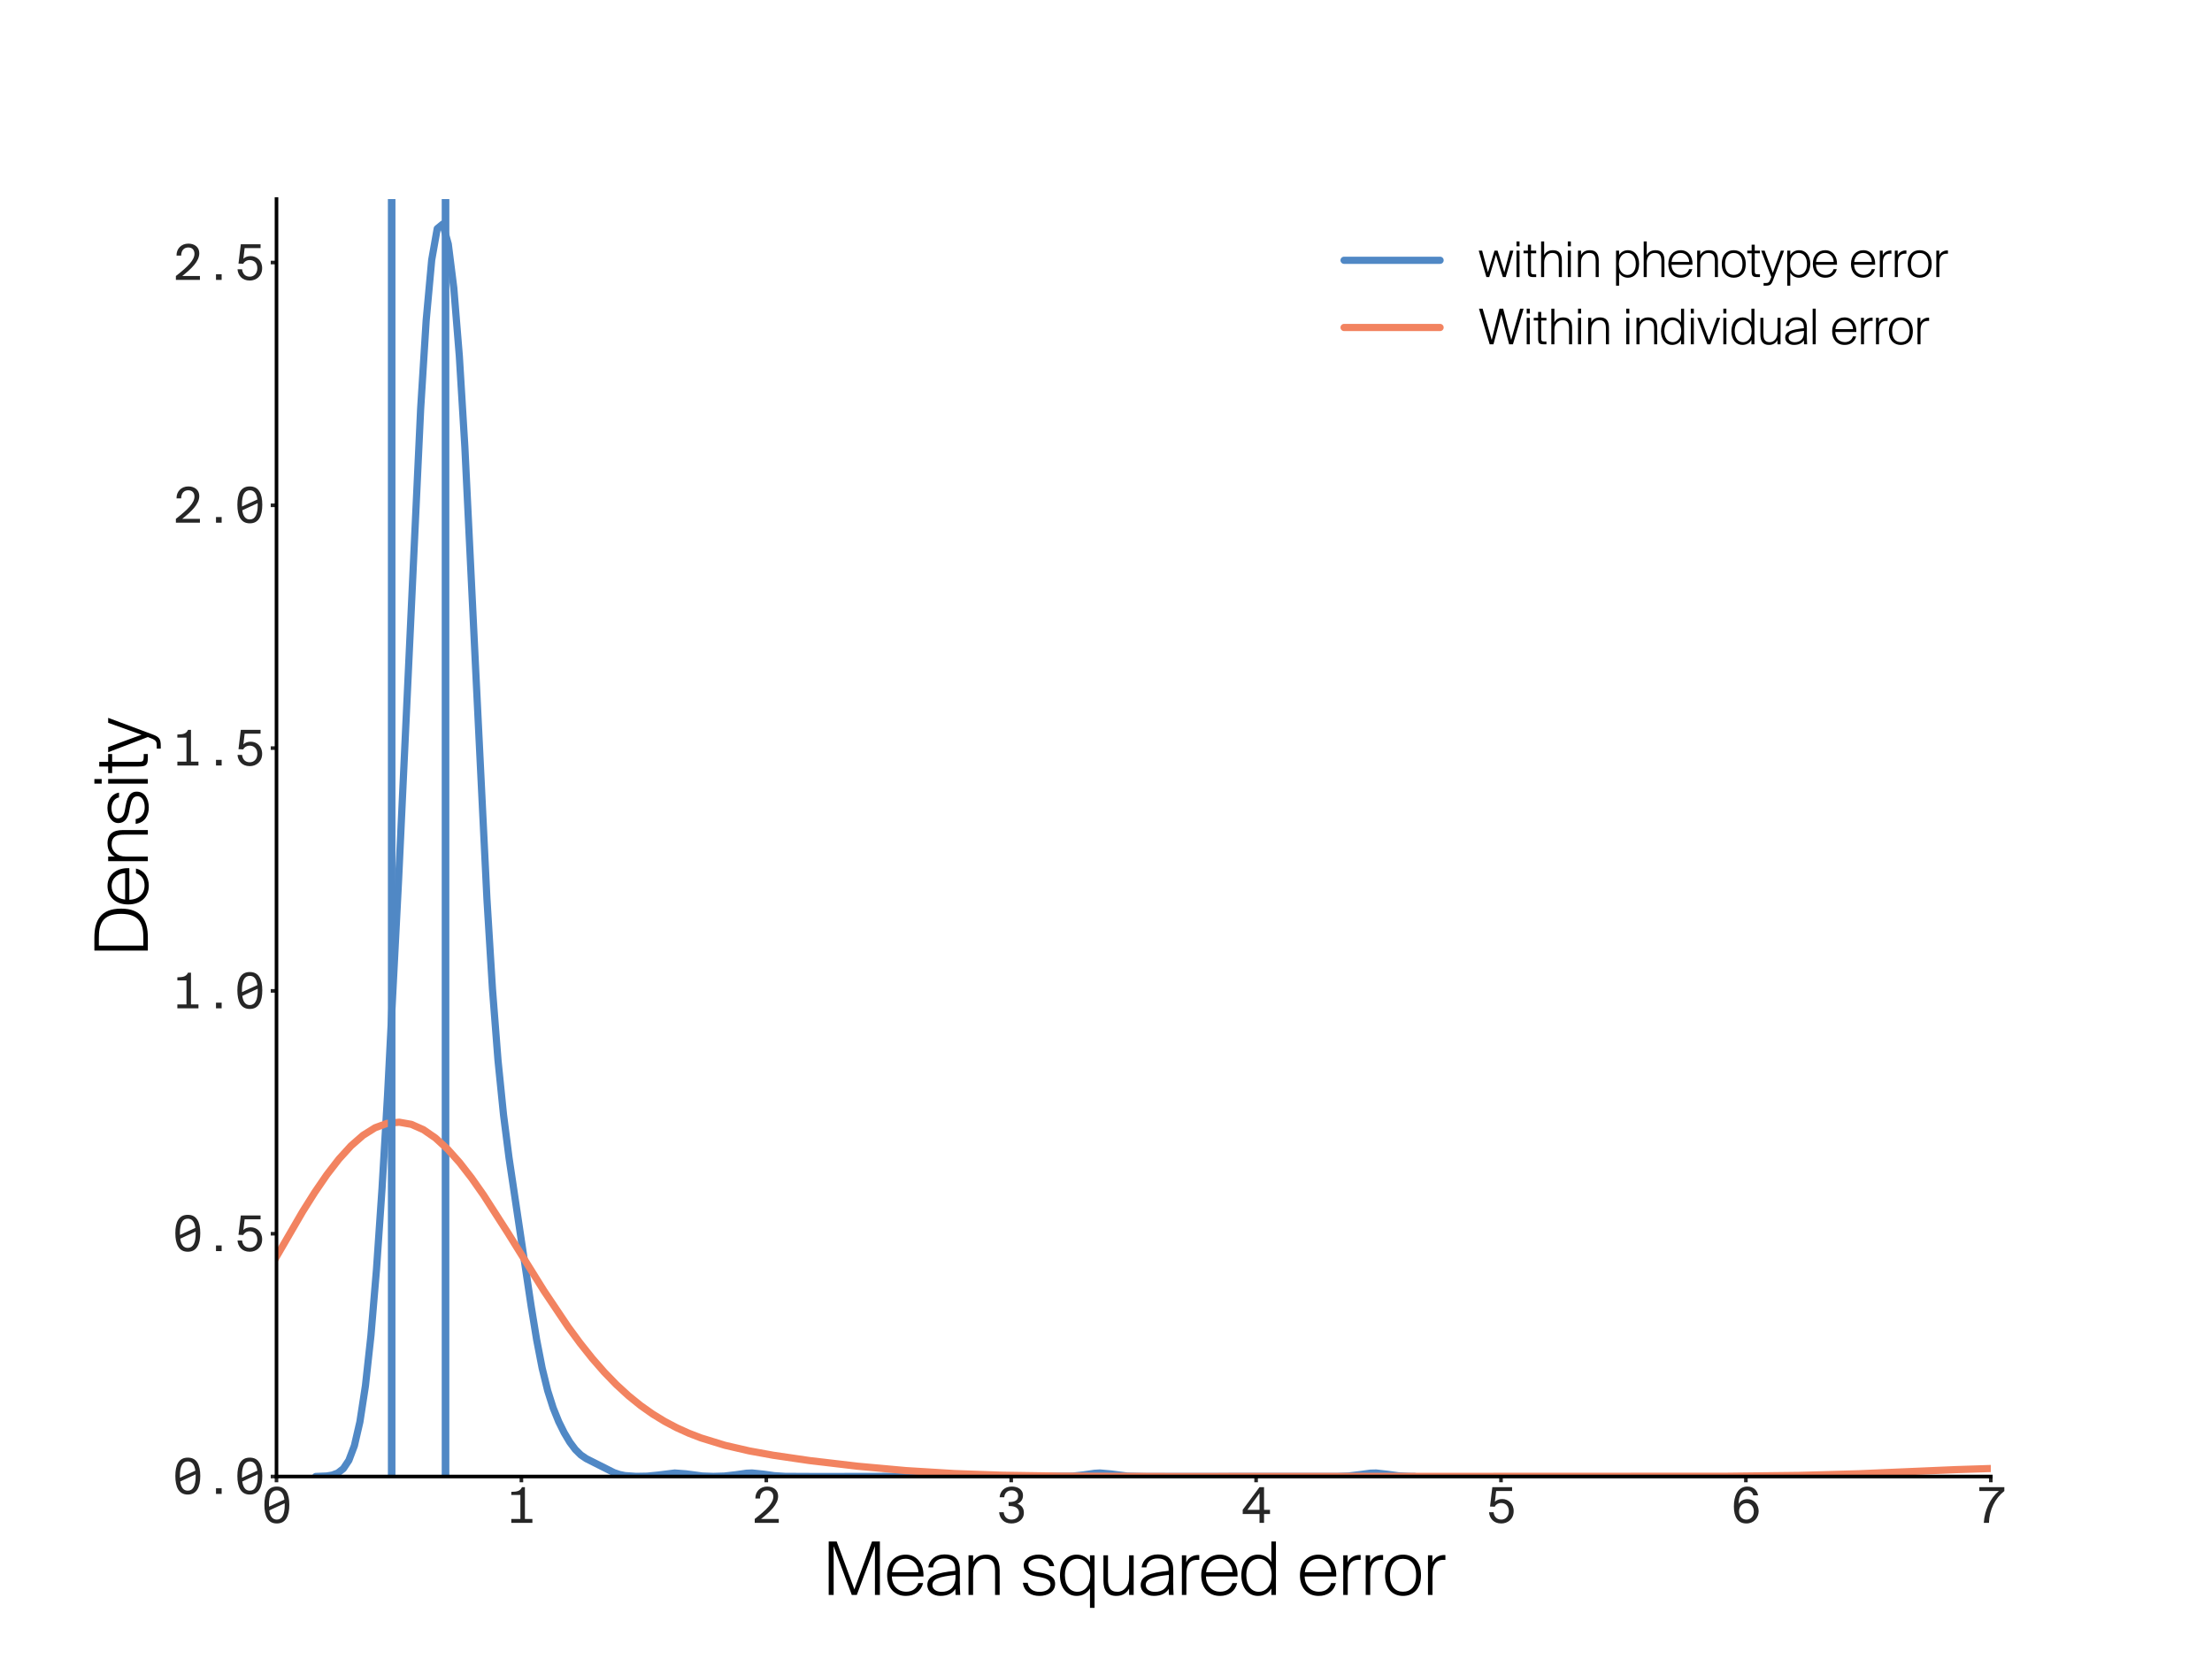 <?xml version="1.0" encoding="utf-8" standalone="no"?>
<!DOCTYPE svg PUBLIC "-//W3C//DTD SVG 1.1//EN"
  "http://www.w3.org/Graphics/SVG/1.1/DTD/svg11.dtd">
<svg xmlns:xlink="http://www.w3.org/1999/xlink" width="460.8pt" height="345.6pt" viewBox="0 0 460.8 345.6" xmlns="http://www.w3.org/2000/svg" version="1.1">
 <defs>
  <style type="text/css">*{stroke-linejoin: round; stroke-linecap: butt}</style>
 </defs>
 <g id="figure_1">
  <g id="patch_1">
   <path d="M 0 345.6 
L 460.8 345.6 
L 460.8 0 
L 0 0 
L 0 345.6 
z
" style="fill: none"/>
  </g>
  <g id="axes_1">
   <g id="patch_2">
    <path d="M 57.6 307.584 
L 414.72 307.584 
L 414.72 41.472 
L 57.6 41.472 
L 57.6 307.584 
z
" style="fill: none"/>
   </g>
   <g id="matplotlib.axis_1">
    <g id="xtick_1">
     <g id="line2d_1">
      <defs>
       <path id="ma9f92d097b" d="M 0 0 
L 0 1.2 
" style="stroke: #262626; stroke-width: 0.75"/>
      </defs>
      <g>
       <use xlink:href="#ma9f92d097b" x="57.6" y="307.584" style="fill: #262626; stroke: #262626; stroke-width: 0.75"/>
      </g>
     </g>
     <g id="text_1">
      <!-- 0 -->
      <g style="fill: #262626" transform="translate(54.37 317.234) scale(0.1 -0.1)">
       <defs>
        <path id="SuisseIntlMono-30" d="M 2061 -83 
C 3232 -83 3686 902 3686 2342 
C 3686 3782 3232 4723 2061 4723 
C 890 4723 442 3782 442 2342 
C 442 902 890 -83 2061 -83 
z
M 1037 2342 
C 1037 3610 1363 4224 2061 4224 
C 2618 4224 2944 3827 3046 3021 
L 1043 2106 
C 1037 2182 1037 2259 1037 2342 
z
M 2061 422 
C 1510 422 1190 826 1082 1619 
L 3085 2547 
C 3091 2477 3091 2413 3091 2342 
C 3091 1075 2758 422 2061 422 
z
" transform="scale(0.016)"/>
       </defs>
       <use xlink:href="#SuisseIntlMono-30"/>
      </g>
     </g>
    </g>
    <g id="xtick_2">
     <g id="line2d_2">
      <g>
       <use xlink:href="#ma9f92d097b" x="108.617" y="307.584" style="fill: #262626; stroke: #262626; stroke-width: 0.75"/>
      </g>
     </g>
     <g id="text_2">
      <!-- 1 -->
      <g style="fill: #262626" transform="translate(105.387 317.234) scale(0.1 -0.1)">
       <defs>
        <path id="SuisseIntlMono-31" d="M 2093 4640 
C 1856 4134 1478 4051 704 4032 
L 704 3629 
L 1888 3629 
L 1888 506 
L 704 506 
L 704 0 
L 3450 0 
L 3450 506 
L 2477 506 
L 2477 4640 
L 2093 4640 
z
" transform="scale(0.016)"/>
       </defs>
       <use xlink:href="#SuisseIntlMono-31"/>
      </g>
     </g>
    </g>
    <g id="xtick_3">
     <g id="line2d_3">
      <g>
       <use xlink:href="#ma9f92d097b" x="159.634" y="307.584" style="fill: #262626; stroke: #262626; stroke-width: 0.75"/>
      </g>
     </g>
     <g id="text_3">
      <!-- 2 -->
      <g style="fill: #262626" transform="translate(156.405 317.234) scale(0.1 -0.1)">
       <defs>
        <path id="SuisseIntlMono-32" d="M 2138 4723 
C 1197 4723 582 4051 595 3168 
L 1197 3168 
C 1210 3930 1651 4224 2131 4224 
C 2656 4224 2931 3878 2931 3398 
C 2931 2586 2067 1715 512 506 
L 512 0 
L 3642 0 
L 3642 506 
L 1338 506 
C 2522 1453 3558 2400 3558 3475 
C 3558 4262 2950 4723 2138 4723 
z
" transform="scale(0.016)"/>
       </defs>
       <use xlink:href="#SuisseIntlMono-32"/>
      </g>
     </g>
    </g>
    <g id="xtick_4">
     <g id="line2d_4">
      <g>
       <use xlink:href="#ma9f92d097b" x="210.651" y="307.584" style="fill: #262626; stroke: #262626; stroke-width: 0.75"/>
      </g>
     </g>
     <g id="text_4">
      <!-- 3 -->
      <g style="fill: #262626" transform="translate(207.422 317.234) scale(0.1 -0.1)">
       <defs>
        <path id="SuisseIntlMono-33" d="M 2048 422 
C 1427 422 1107 819 1043 1382 
L 448 1382 
C 506 627 1011 -83 2042 -83 
C 2861 -83 3667 384 3667 1306 
C 3667 1779 3482 2253 2829 2477 
C 3296 2669 3552 3078 3552 3552 
C 3552 4397 2835 4723 2086 4723 
C 1178 4723 576 4147 512 3328 
L 1114 3328 
C 1158 3846 1478 4224 2067 4224 
C 2541 4224 2925 3962 2925 3494 
C 2925 2957 2515 2707 1754 2707 
L 1683 2707 
L 1683 2189 
L 1773 2189 
C 2483 2189 3040 1952 3040 1299 
C 3040 749 2637 422 2048 422 
z
" transform="scale(0.016)"/>
       </defs>
       <use xlink:href="#SuisseIntlMono-33"/>
      </g>
     </g>
    </g>
    <g id="xtick_5">
     <g id="line2d_5">
      <g>
       <use xlink:href="#ma9f92d097b" x="261.669" y="307.584" style="fill: #262626; stroke: #262626; stroke-width: 0.75"/>
      </g>
     </g>
     <g id="text_5">
      <!-- 4 -->
      <g style="fill: #262626" transform="translate(258.439 317.234) scale(0.1 -0.1)">
       <defs>
        <path id="SuisseIntlMono-34" d="M 2464 3846 
L 2464 1696 
L 890 1696 
L 2464 3846 
z
M 3827 1696 
L 3053 1696 
L 3053 4640 
L 2458 4640 
L 275 1696 
L 275 1146 
L 2464 1146 
L 2464 0 
L 3053 0 
L 3053 1146 
L 3827 1146 
L 3827 1696 
z
" transform="scale(0.016)"/>
       </defs>
       <use xlink:href="#SuisseIntlMono-34"/>
      </g>
     </g>
    </g>
    <g id="xtick_6">
     <g id="line2d_6">
      <g>
       <use xlink:href="#ma9f92d097b" x="312.686" y="307.584" style="fill: #262626; stroke: #262626; stroke-width: 0.75"/>
      </g>
     </g>
     <g id="text_6">
      <!-- 5 -->
      <g style="fill: #262626" transform="translate(309.456 317.234) scale(0.1 -0.1)">
       <defs>
        <path id="SuisseIntlMono-35" d="M 2061 422 
C 1440 422 1120 819 1056 1382 
L 461 1382 
C 518 627 1024 -83 2054 -83 
C 2880 -83 3667 480 3667 1530 
C 3667 2534 2950 3098 2182 3098 
C 1811 3098 1466 2989 1222 2752 
L 1389 4141 
L 3462 4141 
L 3462 4640 
L 890 4640 
L 589 2125 
L 1203 2099 
C 1299 2323 1606 2586 2048 2586 
C 2528 2586 3040 2278 3040 1523 
C 3040 819 2592 422 2061 422 
z
" transform="scale(0.016)"/>
       </defs>
       <use xlink:href="#SuisseIntlMono-35"/>
      </g>
     </g>
    </g>
    <g id="xtick_7">
     <g id="line2d_7">
      <g>
       <use xlink:href="#ma9f92d097b" x="363.703" y="307.584" style="fill: #262626; stroke: #262626; stroke-width: 0.75"/>
      </g>
     </g>
     <g id="text_7">
      <!-- 6 -->
      <g style="fill: #262626" transform="translate(360.473 317.234) scale(0.1 -0.1)">
       <defs>
        <path id="SuisseIntlMono-36" d="M 1126 1485 
C 1126 2106 1517 2560 2093 2560 
C 2656 2560 3053 2106 3053 1485 
C 3053 858 2650 422 2086 422 
C 1504 422 1126 851 1126 1485 
z
M 2176 4224 
C 2598 4224 2899 3987 2970 3578 
L 3603 3578 
C 3514 4154 3072 4723 2208 4723 
C 934 4723 454 3443 454 2138 
C 454 730 992 -83 2093 -83 
C 3040 -83 3680 659 3680 1510 
C 3680 2432 3046 3085 2227 3085 
C 1638 3085 1261 2810 1062 2451 
C 1088 3507 1466 4224 2176 4224 
z
" transform="scale(0.016)"/>
       </defs>
       <use xlink:href="#SuisseIntlMono-36"/>
      </g>
     </g>
    </g>
    <g id="xtick_8">
     <g id="line2d_8">
      <g>
       <use xlink:href="#ma9f92d097b" x="414.72" y="307.584" style="fill: #262626; stroke: #262626; stroke-width: 0.75"/>
      </g>
     </g>
     <g id="text_8">
      <!-- 7 -->
      <g style="fill: #262626" transform="translate(411.49 317.234) scale(0.1 -0.1)">
       <defs>
        <path id="SuisseIntlMono-37" d="M 525 4141 
L 3066 4141 
C 1965 3238 1210 1664 1107 0 
L 1779 0 
C 1824 1702 2598 3232 3782 4141 
L 3782 4640 
L 525 4640 
L 525 4141 
z
" transform="scale(0.016)"/>
       </defs>
       <use xlink:href="#SuisseIntlMono-37"/>
      </g>
     </g>
    </g>
    <g id="text_9">
     <!-- Mean squared error -->
     <g transform="translate(171.315 332.259) scale(0.15 -0.15)">
      <defs>
       <path id="SuisseIntl-Light-4d" d="M 2554 0 
L 2989 0 
L 4563 4230 
L 4563 0 
L 4992 0 
L 4992 4640 
L 4307 4640 
L 2778 486 
L 1242 4640 
L 550 4640 
L 550 0 
L 979 0 
L 979 4230 
L 2554 0 
z
" transform="scale(0.016)"/>
       <path id="SuisseIntl-Light-65" d="M 211 1709 
C 211 640 826 -83 1837 -83 
C 2592 -83 3162 320 3328 1030 
L 2912 1030 
C 2778 557 2400 282 1862 282 
C 1158 282 634 774 621 1606 
L 3360 1606 
C 3411 2682 2797 3501 1824 3501 
C 902 3501 211 2822 211 1709 
z
M 634 1971 
C 717 2733 1178 3142 1818 3142 
C 2509 3142 2925 2554 2925 1971 
L 634 1971 
z
" transform="scale(0.016)"/>
       <path id="SuisseIntl-Light-61" d="M 2643 525 
L 2662 0 
L 3066 0 
C 3046 371 3027 710 3027 1101 
C 3027 1376 3034 1690 3034 2163 
C 3034 3187 2502 3520 1702 3520 
C 934 3520 384 3072 294 2394 
L 710 2394 
C 742 2842 1094 3168 1677 3168 
C 2176 3168 2637 2995 2637 2214 
L 2637 2093 
C 979 1926 211 1638 211 858 
C 211 288 710 -83 1350 -83 
C 1990 -83 2419 160 2643 525 
z
M 1440 269 
C 986 269 653 499 653 864 
C 653 1402 1254 1587 2656 1741 
L 2656 1574 
C 2656 595 2080 269 1440 269 
z
" transform="scale(0.016)"/>
       <path id="SuisseIntl-Light-6e" d="M 877 2861 
L 877 3443 
L 480 3443 
L 480 0 
L 877 0 
L 877 1914 
C 877 2643 1325 3142 1920 3142 
C 2618 3142 2784 2707 2784 2061 
L 2784 0 
L 3181 0 
L 3181 2170 
C 3181 3014 2835 3501 2022 3501 
C 1382 3501 1043 3187 877 2861 
z
" transform="scale(0.016)"/>
       <path id="SuisseIntl-Light-20" transform="scale(0.016)"/>
       <path id="SuisseIntl-Light-73" d="M 2541 2502 
L 2957 2502 
C 2874 3053 2368 3507 1632 3507 
C 858 3507 314 3104 314 2560 
C 314 2022 749 1734 1248 1638 
L 1786 1536 
C 2253 1446 2637 1306 2637 902 
C 2637 442 2118 269 1702 269 
C 1171 269 736 512 659 1056 
L 243 1056 
C 346 269 960 -83 1670 -83 
C 2419 -83 3040 282 3040 966 
C 3040 1619 2413 1811 1850 1914 
L 1363 2003 
C 986 2074 717 2253 717 2592 
C 717 3008 1216 3155 1594 3155 
C 2080 3155 2458 2912 2541 2502 
z
" transform="scale(0.016)"/>
       <path id="SuisseIntl-Light-71" d="M 1645 3501 
C 851 3501 205 2854 205 1709 
C 205 570 851 -83 1645 -83 
C 2150 -83 2566 154 2810 570 
L 2810 -1120 
L 3206 -1120 
L 3206 3443 
L 2810 3443 
L 2810 2854 
C 2566 3264 2150 3501 1645 3501 
z
M 1728 3142 
C 2246 3142 2835 2726 2835 1709 
C 2835 691 2246 275 1728 275 
C 1088 275 634 794 634 1709 
C 634 2624 1088 3142 1728 3142 
z
" transform="scale(0.016)"/>
       <path id="SuisseIntl-Light-75" d="M 2605 557 
L 2605 0 
L 3002 0 
L 3002 3443 
L 2605 3443 
L 2605 1504 
C 2605 774 2150 275 1600 275 
C 928 275 774 710 774 1357 
L 774 3443 
L 378 3443 
L 378 1248 
C 378 403 710 -83 1498 -83 
C 2093 -83 2438 230 2605 557 
z
" transform="scale(0.016)"/>
       <path id="SuisseIntl-Light-72" d="M 1990 3040 
L 1990 3462 
C 1952 3469 1907 3469 1875 3469 
C 1459 3469 1011 3219 858 2816 
L 858 3443 
L 480 3443 
L 480 0 
L 870 0 
L 870 1805 
C 870 2534 1101 3046 1811 3046 
C 1869 3046 1926 3046 1990 3040 
z
" transform="scale(0.016)"/>
       <path id="SuisseIntl-Light-64" d="M 1645 3501 
C 851 3501 205 2848 205 1709 
C 205 563 851 -83 1645 -83 
C 2150 -83 2566 154 2810 563 
L 2810 0 
L 3206 0 
L 3206 4640 
L 2810 4640 
L 2810 2848 
C 2566 3264 2150 3501 1645 3501 
z
M 1728 3142 
C 2246 3142 2835 2726 2835 1709 
C 2835 691 2246 275 1728 275 
C 1088 275 634 794 634 1709 
C 634 2624 1088 3142 1728 3142 
z
" transform="scale(0.016)"/>
       <path id="SuisseIntl-Light-6f" d="M 1766 3501 
C 941 3501 211 2963 211 1709 
C 211 454 941 -83 1766 -83 
C 2592 -83 3328 454 3328 1709 
C 3328 2963 2592 3501 1766 3501 
z
M 1766 282 
C 1107 282 634 723 634 1709 
C 634 2694 1107 3136 1766 3136 
C 2426 3136 2906 2694 2906 1709 
C 2906 723 2426 282 1766 282 
z
" transform="scale(0.016)"/>
      </defs>
      <use xlink:href="#SuisseIntl-Light-4d"/>
      <use xlink:href="#SuisseIntl-Light-65" x="86.6"/>
      <use xlink:href="#SuisseIntl-Light-61" x="142.4"/>
      <use xlink:href="#SuisseIntl-Light-6e" x="195.3"/>
      <use xlink:href="#SuisseIntl-Light-20" x="250.9"/>
      <use xlink:href="#SuisseIntl-Light-73" x="274.6"/>
      <use xlink:href="#SuisseIntl-Light-71" x="326.7"/>
      <use xlink:href="#SuisseIntl-Light-75" x="384.3"/>
      <use xlink:href="#SuisseIntl-Light-61" x="438.7"/>
      <use xlink:href="#SuisseIntl-Light-72" x="491.6"/>
      <use xlink:href="#SuisseIntl-Light-65" x="522.8"/>
      <use xlink:href="#SuisseIntl-Light-64" x="578.6"/>
      <use xlink:href="#SuisseIntl-Light-20" x="636.2"/>
      <use xlink:href="#SuisseIntl-Light-65" x="659.9"/>
      <use xlink:href="#SuisseIntl-Light-72" x="715.7"/>
      <use xlink:href="#SuisseIntl-Light-72" x="746.9"/>
      <use xlink:href="#SuisseIntl-Light-6f" x="778.1"/>
      <use xlink:href="#SuisseIntl-Light-72" x="833.4"/>
     </g>
    </g>
   </g>
   <g id="matplotlib.axis_2">
    <g id="ytick_1">
     <g id="line2d_9">
      <defs>
       <path id="mb614802d40" d="M 0 0 
L -1.2 0 
" style="stroke: #262626; stroke-width: 0.75"/>
      </defs>
      <g>
       <use xlink:href="#mb614802d40" x="57.6" y="307.584" style="fill: #262626; stroke: #262626; stroke-width: 0.75"/>
      </g>
     </g>
     <g id="text_10">
      <!-- 0.0 -->
      <g style="fill: #262626" transform="translate(35.822 311.209) scale(0.1 -0.1)">
       <defs>
        <path id="SuisseIntlMono-2e" d="M 2432 0 
L 2432 736 
L 1696 736 
L 1696 0 
L 2432 0 
z
" transform="scale(0.016)"/>
       </defs>
       <use xlink:href="#SuisseIntlMono-30"/>
       <use xlink:href="#SuisseIntlMono-2e" x="64.6"/>
       <use xlink:href="#SuisseIntlMono-30" x="129.2"/>
      </g>
     </g>
    </g>
    <g id="ytick_2">
     <g id="line2d_10">
      <g>
       <use xlink:href="#mb614802d40" x="57.6" y="257.004" style="fill: #262626; stroke: #262626; stroke-width: 0.75"/>
      </g>
     </g>
     <g id="text_11">
      <!-- 0.5 -->
      <g style="fill: #262626" transform="translate(35.822 260.629) scale(0.1 -0.1)">
       <use xlink:href="#SuisseIntlMono-30"/>
       <use xlink:href="#SuisseIntlMono-2e" x="64.6"/>
       <use xlink:href="#SuisseIntlMono-35" x="129.2"/>
      </g>
     </g>
    </g>
    <g id="ytick_3">
     <g id="line2d_11">
      <g>
       <use xlink:href="#mb614802d40" x="57.6" y="206.424" style="fill: #262626; stroke: #262626; stroke-width: 0.75"/>
      </g>
     </g>
     <g id="text_12">
      <!-- 1.0 -->
      <g style="fill: #262626" transform="translate(35.822 210.049) scale(0.1 -0.1)">
       <use xlink:href="#SuisseIntlMono-31"/>
       <use xlink:href="#SuisseIntlMono-2e" x="64.6"/>
       <use xlink:href="#SuisseIntlMono-30" x="129.2"/>
      </g>
     </g>
    </g>
    <g id="ytick_4">
     <g id="line2d_12">
      <g>
       <use xlink:href="#mb614802d40" x="57.6" y="155.844" style="fill: #262626; stroke: #262626; stroke-width: 0.75"/>
      </g>
     </g>
     <g id="text_13">
      <!-- 1.5 -->
      <g style="fill: #262626" transform="translate(35.822 159.469) scale(0.1 -0.1)">
       <use xlink:href="#SuisseIntlMono-31"/>
       <use xlink:href="#SuisseIntlMono-2e" x="64.6"/>
       <use xlink:href="#SuisseIntlMono-35" x="129.2"/>
      </g>
     </g>
    </g>
    <g id="ytick_5">
     <g id="line2d_13">
      <g>
       <use xlink:href="#mb614802d40" x="57.6" y="105.264" style="fill: #262626; stroke: #262626; stroke-width: 0.75"/>
      </g>
     </g>
     <g id="text_14">
      <!-- 2.0 -->
      <g style="fill: #262626" transform="translate(35.822 108.889) scale(0.1 -0.1)">
       <use xlink:href="#SuisseIntlMono-32"/>
       <use xlink:href="#SuisseIntlMono-2e" x="64.6"/>
       <use xlink:href="#SuisseIntlMono-30" x="129.2"/>
      </g>
     </g>
    </g>
    <g id="ytick_6">
     <g id="line2d_14">
      <g>
       <use xlink:href="#mb614802d40" x="57.6" y="54.684" style="fill: #262626; stroke: #262626; stroke-width: 0.75"/>
      </g>
     </g>
     <g id="text_15">
      <!-- 2.5 -->
      <g style="fill: #262626" transform="translate(35.822 58.309) scale(0.1 -0.1)">
       <use xlink:href="#SuisseIntlMono-32"/>
       <use xlink:href="#SuisseIntlMono-2e" x="64.6"/>
       <use xlink:href="#SuisseIntlMono-35" x="129.2"/>
      </g>
     </g>
    </g>
    <g id="text_16">
     <!-- Density -->
     <g transform="translate(30.797 199.344) rotate(-90) scale(0.15 -0.15)">
      <defs>
       <path id="SuisseIntl-Light-44" d="M 1677 4640 
L 550 4640 
L 550 0 
L 1677 0 
C 3155 0 4192 538 4192 2323 
C 4192 4102 3155 4640 1677 4640 
z
M 1664 4250 
C 2720 4250 3738 4038 3738 2323 
C 3738 608 2720 390 1664 390 
L 979 390 
L 979 4250 
L 1664 4250 
z
" transform="scale(0.016)"/>
       <path id="SuisseIntl-Light-69" d="M 877 4640 
L 480 4640 
L 480 4006 
L 877 4006 
L 877 4640 
z
M 877 3443 
L 480 3443 
L 480 0 
L 877 0 
L 877 3443 
z
" transform="scale(0.016)"/>
       <path id="SuisseIntl-Light-74" d="M 640 4218 
L 640 3443 
L 70 3443 
L 70 3098 
L 640 3098 
L 640 819 
C 640 141 781 0 1395 0 
L 1722 0 
L 1722 358 
L 1517 358 
C 1056 358 1043 448 1043 896 
L 1043 3098 
L 1722 3098 
L 1722 3443 
L 1043 3443 
L 1043 4218 
L 640 4218 
z
" transform="scale(0.016)"/>
       <path id="SuisseIntl-Light-79" d="M 314 -1120 
L 538 -1120 
C 1158 -1120 1325 -1011 1568 -346 
L 2982 3443 
L 2554 3443 
L 1517 550 
L 448 3443 
L 0 3443 
L 1318 0 
L 1210 -275 
C 1030 -755 870 -774 544 -774 
L 314 -774 
L 314 -1120 
z
" transform="scale(0.016)"/>
      </defs>
      <use xlink:href="#SuisseIntl-Light-44"/>
      <use xlink:href="#SuisseIntl-Light-65" x="69.5"/>
      <use xlink:href="#SuisseIntl-Light-6e" x="125.3"/>
      <use xlink:href="#SuisseIntl-Light-73" x="180.9"/>
      <use xlink:href="#SuisseIntl-Light-69" x="233"/>
      <use xlink:href="#SuisseIntl-Light-74" x="254.2"/>
      <use xlink:href="#SuisseIntl-Light-79" x="284.3"/>
     </g>
    </g>
   </g>
   <g id="line2d_15">
    <path d="M 65.771 307.574 
L 68.072 307.474 
L 69.223 307.284 
L 70.373 306.85 
L 71.524 305.946 
L 72.674 304.218 
L 73.825 301.167 
L 74.975 296.193 
L 76.126 288.687 
L 77.276 278.179 
L 78.427 264.467 
L 79.578 247.675 
L 80.728 228.22 
L 83.029 183.391 
L 87.631 85.159 
L 88.782 66.726 
L 89.932 54.144 
L 91.083 47.631 
L 92.233 46.69 
L 93.384 50.848 
L 94.534 59.991 
L 95.685 74.153 
L 96.835 93.057 
L 99.137 140.421 
L 101.438 187.265 
L 102.588 206.021 
L 103.739 220.834 
L 104.889 232.206 
L 106.04 241.202 
L 110.642 272.059 
L 111.792 279.086 
L 112.943 285.015 
L 114.093 289.706 
L 115.244 293.323 
L 116.394 296.166 
L 117.545 298.49 
L 118.696 300.418 
L 119.846 301.958 
L 120.997 303.091 
L 122.147 303.873 
L 127.9 306.771 
L 129.05 307.161 
L 130.201 307.395 
L 132.502 307.552 
L 134.803 307.511 
L 137.104 307.283 
L 140.556 306.855 
L 142.857 307.023 
L 146.308 307.477 
L 148.609 307.556 
L 150.91 307.487 
L 153.211 307.224 
L 155.512 306.899 
L 156.663 306.852 
L 158.964 307.083 
L 161.265 307.41 
L 163.566 307.553 
L 170.469 307.584 
L 223.394 307.501 
L 225.695 307.253 
L 227.996 306.918 
L 229.146 306.852 
L 231.447 307.054 
L 234.899 307.493 
L 238.351 307.581 
L 278.619 307.568 
L 280.92 307.475 
L 283.221 307.195 
L 285.522 306.884 
L 286.673 306.856 
L 288.974 307.112 
L 291.275 307.429 
L 293.576 307.558 
L 294.727 307.576 
L 294.727 307.576 
" clip-path="url(#pd34bb04b86)" style="fill: none; stroke: #5088c5; stroke-width: 1.5; stroke-linecap: round"/>
   </g>
   <g id="line2d_16">
    <path d="M 92.813 307.584 
L 92.813 41.472 
" clip-path="url(#pd34bb04b86)" style="fill: none; stroke: #5088c5; stroke-width: 1.5; stroke-linecap: round"/>
   </g>
   <g id="line2d_17">
    <path d="M 92.813 307.584 
L 92.813 41.472 
" clip-path="url(#pd34bb04b86)" style="fill: none; stroke: #5088c5; stroke-width: 1.5; stroke-linecap: round"/>
   </g>
   <g id="line2d_18">
    <path d="M -1 307.25 
L 2.738 307.052 
L 7.765 306.607 
L 12.792 305.861 
L 15.305 305.33 
L 17.819 304.666 
L 20.332 303.844 
L 22.846 302.839 
L 25.359 301.623 
L 27.873 300.171 
L 30.386 298.457 
L 32.9 296.459 
L 35.413 294.158 
L 37.927 291.542 
L 40.44 288.606 
L 42.953 285.355 
L 45.467 281.805 
L 47.98 277.982 
L 53.007 269.689 
L 63.061 252.376 
L 65.575 248.387 
L 68.088 244.721 
L 70.602 241.466 
L 73.115 238.704 
L 75.628 236.507 
L 78.142 234.93 
L 80.655 234.013 
L 83.169 233.776 
L 85.682 234.22 
L 88.196 235.327 
L 90.709 237.061 
L 93.223 239.367 
L 95.736 242.178 
L 98.25 245.416 
L 100.763 248.995 
L 105.79 256.819 
L 113.33 268.93 
L 118.357 276.419 
L 120.871 279.834 
L 123.384 282.987 
L 125.898 285.863 
L 128.411 288.453 
L 130.925 290.76 
L 133.438 292.793 
L 135.952 294.569 
L 138.465 296.108 
L 140.978 297.432 
L 143.492 298.567 
L 146.005 299.537 
L 151.032 301.083 
L 156.059 302.244 
L 161.086 303.157 
L 168.627 304.26 
L 178.68 305.442 
L 188.734 306.351 
L 198.788 306.966 
L 208.842 307.318 
L 221.409 307.51 
L 244.03 307.58 
L 359.65 307.53 
L 374.73 307.354 
L 387.298 307.009 
L 407.406 306.151 
L 417.459 305.829 
L 425 305.754 
L 435.054 305.916 
L 447.621 306.412 
L 461.8 307.01 
L 461.8 307.01 
" clip-path="url(#pd34bb04b86)" style="fill: none; stroke: #f28360; stroke-width: 1.5; stroke-linecap: round"/>
   </g>
   <g id="line2d_19">
    <path d="M 81.597 307.584 
L 81.597 41.472 
" clip-path="url(#pd34bb04b86)" style="fill: none; stroke: #5088c5; stroke-width: 1.5; stroke-linecap: round"/>
   </g>
   <g id="line2d_20">
    <path d="M 81.597 307.584 
L 81.597 41.472 
" clip-path="url(#pd34bb04b86)" style="fill: none; stroke: #5088c5; stroke-width: 1.5; stroke-linecap: round"/>
   </g>
   <g id="patch_3">
    <path d="M 57.6 307.584 
L 57.6 41.472 
" style="fill: none; stroke: #000000; stroke-width: 0.75; stroke-linejoin: miter; stroke-linecap: square"/>
   </g>
   <g id="patch_4">
    <path d="M 57.6 307.584 
L 414.72 307.584 
" style="fill: none; stroke: #000000; stroke-width: 0.75; stroke-linejoin: miter; stroke-linecap: square"/>
   </g>
   <g id="legend_1">
    <g id="line2d_21">
     <path d="M 279.995 54.222 
L 289.995 54.222 
L 299.995 54.222 
" style="fill: none; stroke: #5088c5; stroke-width: 1.5; stroke-linecap: round"/>
    </g>
    <g id="text_17">
     <!-- within phenotype error -->
     <g transform="translate(307.995 57.722) scale(0.1 -0.1)">
      <defs>
       <path id="SuisseIntl-Light-77" d="M 2086 3443 
L 1235 627 
L 474 3443 
L 32 3443 
L 1030 0 
L 1395 0 
L 2272 2893 
L 3174 0 
L 3546 0 
L 4544 3443 
L 4102 3443 
L 3366 621 
L 2483 3443 
L 2086 3443 
z
" transform="scale(0.016)"/>
       <path id="SuisseIntl-Light-68" d="M 877 2861 
L 877 4640 
L 480 4640 
L 480 0 
L 877 0 
L 877 1914 
C 877 2643 1325 3142 1920 3142 
C 2618 3142 2784 2707 2784 2061 
L 2784 0 
L 3181 0 
L 3181 2170 
C 3181 3014 2835 3501 2022 3501 
C 1382 3501 1043 3187 877 2861 
z
" transform="scale(0.016)"/>
       <path id="SuisseIntl-Light-70" d="M 2042 -83 
C 2835 -83 3482 570 3482 1709 
C 3482 2854 2835 3501 2042 3501 
C 1536 3501 1120 3264 877 2854 
L 877 3443 
L 480 3443 
L 480 -1120 
L 877 -1120 
L 877 570 
C 1120 154 1536 -83 2042 -83 
z
M 1958 275 
C 1440 275 851 691 851 1709 
C 851 2726 1440 3142 1958 3142 
C 2598 3142 3053 2624 3053 1709 
C 3053 794 2598 275 1958 275 
z
" transform="scale(0.016)"/>
      </defs>
      <use xlink:href="#SuisseIntl-Light-77"/>
      <use xlink:href="#SuisseIntl-Light-69" x="71.5"/>
      <use xlink:href="#SuisseIntl-Light-74" x="92.7"/>
      <use xlink:href="#SuisseIntl-Light-68" x="122.8"/>
      <use xlink:href="#SuisseIntl-Light-69" x="178.4"/>
      <use xlink:href="#SuisseIntl-Light-6e" x="199.6"/>
      <use xlink:href="#SuisseIntl-Light-20" x="255.2"/>
      <use xlink:href="#SuisseIntl-Light-70" x="278.9"/>
      <use xlink:href="#SuisseIntl-Light-68" x="336.5"/>
      <use xlink:href="#SuisseIntl-Light-65" x="392.1"/>
      <use xlink:href="#SuisseIntl-Light-6e" x="447.9"/>
      <use xlink:href="#SuisseIntl-Light-6f" x="503.5"/>
      <use xlink:href="#SuisseIntl-Light-74" x="558.8"/>
      <use xlink:href="#SuisseIntl-Light-79" x="588.9"/>
      <use xlink:href="#SuisseIntl-Light-70" x="635.5"/>
      <use xlink:href="#SuisseIntl-Light-65" x="693.1"/>
      <use xlink:href="#SuisseIntl-Light-20" x="748.9"/>
      <use xlink:href="#SuisseIntl-Light-65" x="772.6"/>
      <use xlink:href="#SuisseIntl-Light-72" x="828.4"/>
      <use xlink:href="#SuisseIntl-Light-72" x="859.6"/>
      <use xlink:href="#SuisseIntl-Light-6f" x="890.8"/>
      <use xlink:href="#SuisseIntl-Light-72" x="946.1"/>
     </g>
    </g>
    <g id="line2d_22">
     <path d="M 279.995 68.222 
L 289.995 68.222 
L 299.995 68.222 
" style="fill: none; stroke: #f28360; stroke-width: 1.5; stroke-linecap: round"/>
    </g>
    <g id="text_18">
     <!-- Within individual error -->
     <g transform="translate(307.995 71.722) scale(0.1 -0.1)">
      <defs>
       <path id="SuisseIntl-Light-57" d="M 4256 563 
L 3213 4640 
L 2733 4640 
L 1722 563 
L 538 4640 
L 64 4640 
L 1459 0 
L 1952 0 
L 2970 3891 
L 3994 0 
L 4486 0 
L 5875 4640 
L 5414 4640 
L 4256 563 
z
" transform="scale(0.016)"/>
       <path id="SuisseIntl-Light-76" d="M 1517 550 
L 448 3443 
L 0 3443 
L 1318 0 
L 1702 0 
L 2982 3443 
L 2554 3443 
L 1517 550 
z
" transform="scale(0.016)"/>
       <path id="SuisseIntl-Light-6c" d="M 877 0 
L 877 4640 
L 480 4640 
L 480 0 
L 877 0 
z
" transform="scale(0.016)"/>
      </defs>
      <use xlink:href="#SuisseIntl-Light-57"/>
      <use xlink:href="#SuisseIntl-Light-69" x="92.8"/>
      <use xlink:href="#SuisseIntl-Light-74" x="114"/>
      <use xlink:href="#SuisseIntl-Light-68" x="144.1"/>
      <use xlink:href="#SuisseIntl-Light-69" x="199.7"/>
      <use xlink:href="#SuisseIntl-Light-6e" x="220.9"/>
      <use xlink:href="#SuisseIntl-Light-20" x="276.5"/>
      <use xlink:href="#SuisseIntl-Light-69" x="300.2"/>
      <use xlink:href="#SuisseIntl-Light-6e" x="321.4"/>
      <use xlink:href="#SuisseIntl-Light-64" x="377"/>
      <use xlink:href="#SuisseIntl-Light-69" x="434.6"/>
      <use xlink:href="#SuisseIntl-Light-76" x="455.8"/>
      <use xlink:href="#SuisseIntl-Light-69" x="502.4"/>
      <use xlink:href="#SuisseIntl-Light-64" x="523.6"/>
      <use xlink:href="#SuisseIntl-Light-75" x="581.2"/>
      <use xlink:href="#SuisseIntl-Light-61" x="635.6"/>
      <use xlink:href="#SuisseIntl-Light-6c" x="688.5"/>
      <use xlink:href="#SuisseIntl-Light-20" x="709.7"/>
      <use xlink:href="#SuisseIntl-Light-65" x="733.4"/>
      <use xlink:href="#SuisseIntl-Light-72" x="789.2"/>
      <use xlink:href="#SuisseIntl-Light-72" x="820.4"/>
      <use xlink:href="#SuisseIntl-Light-6f" x="851.6"/>
      <use xlink:href="#SuisseIntl-Light-72" x="906.9"/>
     </g>
    </g>
   </g>
  </g>
 </g>
 <defs>
  <clipPath id="pd34bb04b86">
   <rect x="57.6" y="41.472" width="357.12" height="266.112"/>
  </clipPath>
 </defs>
</svg>
